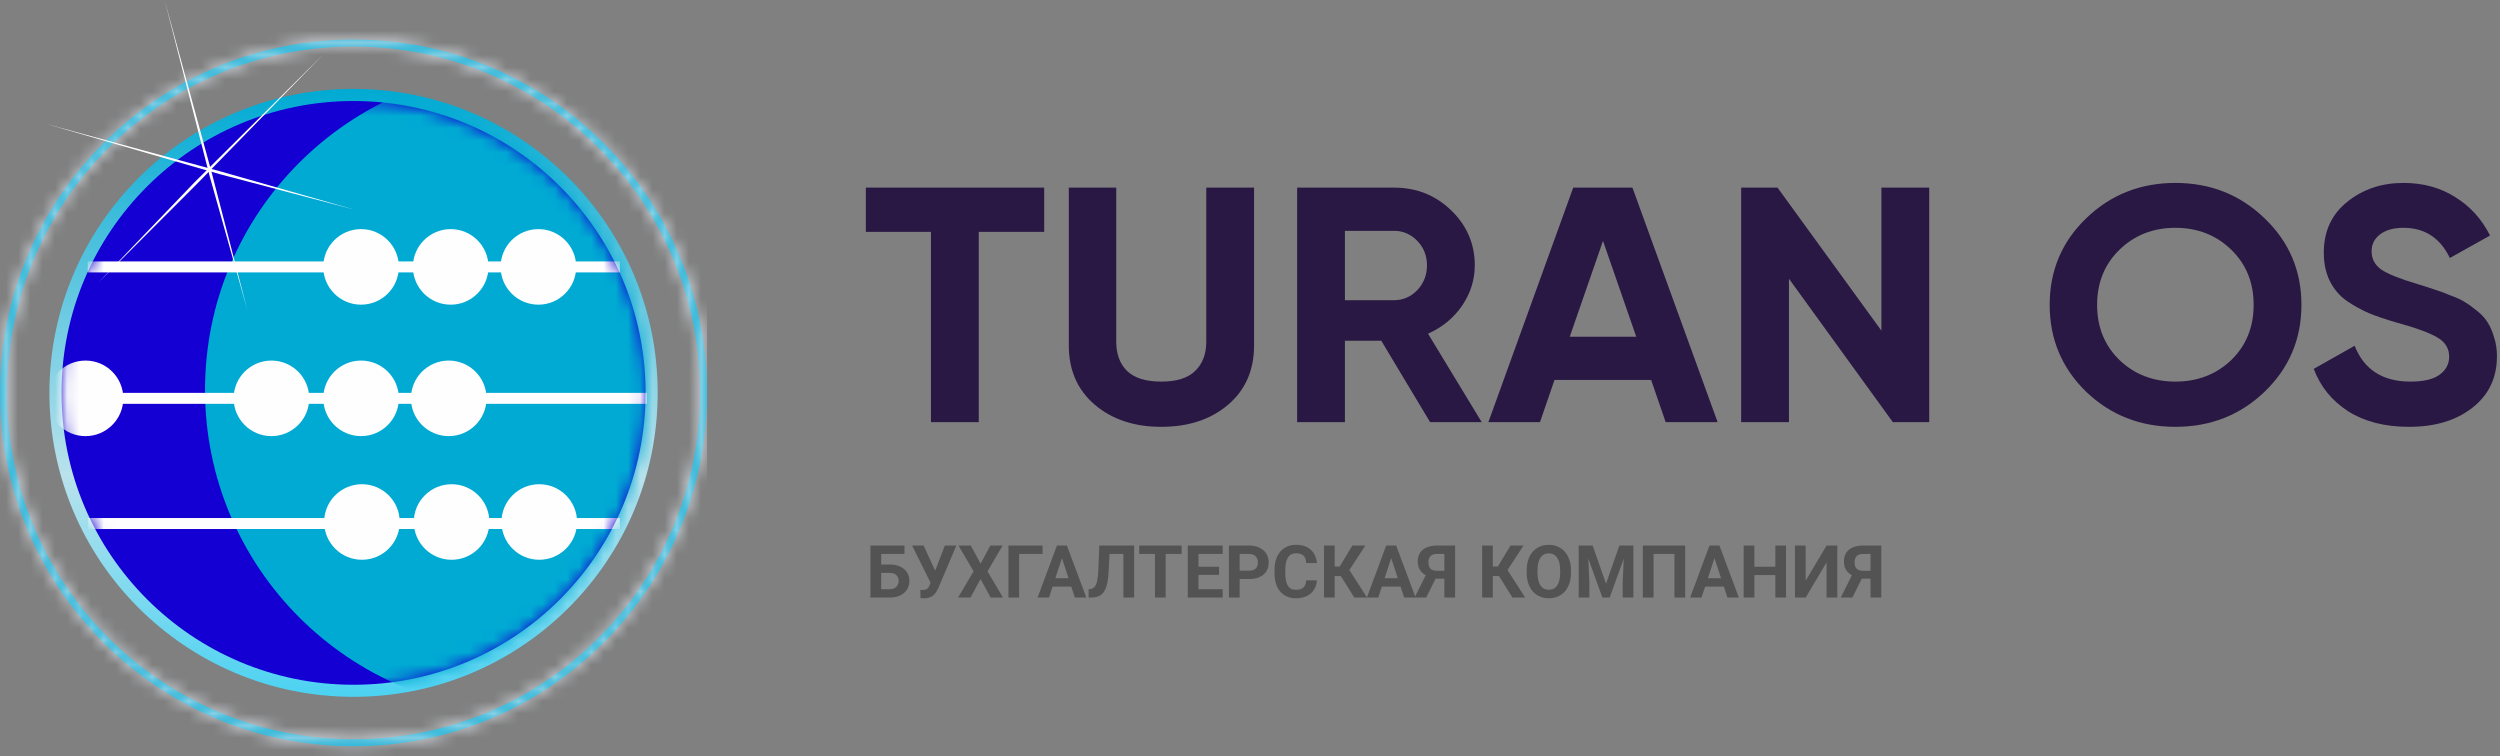 <svg width="205" height="62" viewBox="0 0 205 62" fill="none" xmlns="http://www.w3.org/2000/svg">
<rect x="0" y="0" width="205" height="62" fill="#808080" stroke="none"/>
<g clip-path="url(#clip0_19_295)">
<path fill-rule="evenodd" clip-rule="evenodd" d="M28.991 61.191C12.979 61.191 0 48.22 0 32.217C0 16.213 12.979 3.242 28.991 3.242C45.003 3.242 57.984 16.213 57.984 32.217C57.984 48.22 45.003 61.191 28.991 61.191ZM28.991 60.616C13.299 60.616 0.576 47.9 0.576 32.217C0.576 16.531 13.299 3.817 28.991 3.817C44.685 3.817 57.406 16.531 57.406 32.217C57.406 47.9 44.685 60.616 28.991 60.616Z" fill="#00AAD3"/>
<mask id="mask0_19_295" style="mask-type:luminance" maskUnits="userSpaceOnUse" x="0" y="3" width="58" height="59">
<path fill-rule="evenodd" clip-rule="evenodd" d="M28.991 61.191C12.979 61.191 0 48.22 0 32.217C0 16.213 12.979 3.242 28.991 3.242C45.003 3.242 57.984 16.213 57.984 32.217C57.984 48.22 45.003 61.191 28.991 61.191ZM28.991 60.616C13.299 60.616 0.576 47.9 0.576 32.217C0.576 16.531 13.299 3.817 28.991 3.817C44.685 3.817 57.406 16.531 57.406 32.217C57.406 47.9 44.685 60.616 28.991 60.616Z" fill="white"/>
</mask>
<g mask="url(#mask0_19_295)">
<path d="M28.991 59.191C14.082 59.191 2 47.114 2 32.217H-2C-2 49.325 11.875 63.191 28.991 63.191V59.191ZM2 32.217C2 17.319 14.082 5.242 28.991 5.242V1.242C11.875 1.242 -2 15.108 -2 32.217H2ZM28.991 5.242C43.9 5.242 55.984 17.319 55.984 32.217H59.984C59.984 15.107 46.106 1.242 28.991 1.242V5.242ZM55.984 32.217C55.984 47.114 43.9 59.191 28.991 59.191V63.191C46.106 63.191 59.984 49.325 59.984 32.217H55.984ZM28.991 58.616C14.402 58.616 2.576 46.794 2.576 32.217H-1.424C-1.424 49.005 12.195 62.616 28.991 62.616V58.616ZM2.576 32.217C2.576 17.637 14.402 5.817 28.991 5.817V1.817C12.195 1.817 -1.424 15.425 -1.424 32.217H2.576ZM28.991 5.817C43.582 5.817 55.406 17.636 55.406 32.217H59.406C59.406 15.425 45.789 1.817 28.991 1.817V5.817ZM55.406 32.217C55.406 46.794 43.582 58.616 28.991 58.616V62.616C45.789 62.616 59.406 49.005 59.406 32.217H55.406Z" fill="#E2E8F0"/>
</g>
<path d="M28.991 57.14C42.764 57.14 53.93 45.981 53.93 32.216C53.93 18.451 42.764 7.292 28.991 7.292C15.219 7.292 4.053 18.451 4.053 32.216C4.053 45.981 15.219 57.14 28.991 57.14Z" fill="url(#paint0_linear_19_295)"/>
<path fill-rule="evenodd" clip-rule="evenodd" d="M28.992 56.15C15.766 56.15 5.045 45.435 5.045 32.217C5.045 18.998 15.766 8.284 28.992 8.284C42.217 8.284 52.938 18.998 52.938 32.217C52.938 45.435 42.217 56.15 28.992 56.15Z" fill="#1400D3"/>
<mask id="mask1_19_295" style="mask-type:luminance" maskUnits="userSpaceOnUse" x="5" y="8" width="48" height="49">
<path d="M28.992 56.15C15.766 56.15 5.045 45.435 5.045 32.217C5.045 18.998 15.766 8.284 28.992 8.284C42.217 8.284 52.938 18.998 52.938 32.217C52.938 45.435 42.217 56.15 28.992 56.15Z" fill="white"/>
</mask>
<g mask="url(#mask1_19_295)">
<path d="M43.193 58.349C57.763 58.349 69.573 46.545 69.573 31.983C69.573 17.422 57.763 5.617 43.193 5.617C28.623 5.617 16.812 17.422 16.812 31.983C16.812 46.545 28.623 58.349 43.193 58.349Z" fill="#00AAD3"/>
<path d="M50.831 21.437H7.191V22.337H50.831V21.437Z" fill="#FEFEFE"/>
<path d="M53.032 32.215H4.668V33.114H53.032V32.215Z" fill="#FEFEFE"/>
<path d="M50.834 42.479H7.228V43.379H50.834V42.479Z" fill="#FEFEFE"/>
<path d="M44.219 45.901C45.931 45.901 47.319 44.514 47.319 42.803C47.319 41.093 45.931 39.706 44.219 39.706C42.508 39.706 41.12 41.093 41.12 42.803C41.12 44.514 42.508 45.901 44.219 45.901Z" fill="#FEFEFE"/>
<path d="M37.031 45.901C38.742 45.901 40.13 44.514 40.13 42.803C40.13 41.093 38.742 39.706 37.031 39.706C35.319 39.706 33.931 41.093 33.931 42.803C33.931 44.514 35.319 45.901 37.031 45.901Z" fill="#FEFEFE"/>
<path d="M29.679 45.901C31.391 45.901 32.779 44.514 32.779 42.803C32.779 41.093 31.391 39.706 29.679 39.706C27.967 39.706 26.58 41.093 26.58 42.803C26.58 44.514 27.967 45.901 29.679 45.901Z" fill="#FEFEFE"/>
<path d="M36.797 35.762C38.508 35.762 39.896 34.375 39.896 32.664C39.896 30.953 38.508 29.566 36.797 29.566C35.085 29.566 33.697 30.953 33.697 32.664C33.697 34.375 35.085 35.762 36.797 35.762Z" fill="#FEFEFE"/>
<path d="M29.607 35.762C31.319 35.762 32.707 34.375 32.707 32.664C32.707 30.953 31.319 29.566 29.607 29.566C27.895 29.566 26.508 30.953 26.508 32.664C26.508 34.375 27.895 35.762 29.607 35.762Z" fill="#FEFEFE"/>
<path d="M22.256 35.762C23.968 35.762 25.356 34.375 25.356 32.664C25.356 30.953 23.968 29.566 22.256 29.566C20.544 29.566 19.157 30.953 19.157 32.664C19.157 34.375 20.544 35.762 22.256 35.762Z" fill="#FEFEFE"/>
<path d="M7.011 35.762C8.723 35.762 10.111 34.375 10.111 32.664C10.111 30.953 8.723 29.566 7.011 29.566C5.299 29.566 3.912 30.953 3.912 32.664C3.912 34.375 5.299 35.762 7.011 35.762Z" fill="#FEFEFE"/>
<path d="M44.148 24.983C45.86 24.983 47.248 23.596 47.248 21.885C47.248 20.174 45.86 18.787 44.148 18.787C42.436 18.787 41.049 20.174 41.049 21.885C41.049 23.596 42.436 24.983 44.148 24.983Z" fill="#FEFEFE"/>
<path d="M36.957 24.983C38.669 24.983 40.057 23.596 40.057 21.885C40.057 20.174 38.669 18.787 36.957 18.787C35.245 18.787 33.858 20.174 33.858 21.885C33.858 23.596 35.245 24.983 36.957 24.983Z" fill="#FEFEFE"/>
<path d="M29.606 24.983C31.318 24.983 32.706 23.596 32.706 21.885C32.706 20.174 31.318 18.787 29.606 18.787C27.894 18.787 26.506 20.174 26.506 21.885C26.506 23.596 27.894 24.983 29.606 24.983Z" fill="#FEFEFE"/>
</g>
<path fill-rule="evenodd" clip-rule="evenodd" d="M13.497 0L17.191 14.443L20.29 25.448L17.406 14.335L13.497 0Z" fill="#FEFEFE"/>
<path fill-rule="evenodd" clip-rule="evenodd" d="M3.705 10.139L18.033 14.286L29.091 17.199L18.049 14.046L3.705 10.139Z" fill="#FEFEFE"/>
<path fill-rule="evenodd" clip-rule="evenodd" d="M26.518 4.452L15.939 14.961L8.023 23.213L16.14 15.091L26.518 4.452Z" fill="#FEFEFE"/>
</g>
<g clip-path="url(#clip1_19_295)">
<path d="M85.624 15.385V19.011H80.257V34.615H76.339V19.011H71V15.385H85.624Z" fill="#291843"/>
<path d="M95.224 35C93.009 35 91.191 34.396 89.771 33.187C88.352 31.978 87.642 30.357 87.642 28.324V15.385H91.532V28.022C91.532 29.029 91.825 29.826 92.412 30.412C93.018 30.998 93.955 31.291 95.224 31.291C96.492 31.291 97.42 30.998 98.007 30.412C98.612 29.826 98.915 29.029 98.915 28.022V15.385H102.834V28.324C102.834 30.357 102.124 31.978 100.704 33.187C99.284 34.396 97.457 35 95.224 35Z" fill="#291843"/>
<path d="M117.269 34.615L113.265 27.94H110.283V34.615H106.364V15.385H114.315C116.152 15.385 117.713 16.007 119.001 17.253C120.288 18.498 120.932 20 120.932 21.758C120.932 22.949 120.581 24.057 119.881 25.082C119.181 26.09 118.253 26.85 117.098 27.363L121.5 34.615H117.269ZM110.283 18.929V24.615H114.315C115.054 24.615 115.688 24.341 116.218 23.791C116.748 23.223 117.013 22.546 117.013 21.758C117.013 20.971 116.748 20.302 116.218 19.753C115.688 19.203 115.054 18.929 114.315 18.929H110.283Z" fill="#291843"/>
<path d="M136.586 34.615L135.393 31.154H127.47L126.278 34.615H122.047L129.004 15.385H133.86L140.845 34.615H136.586ZM128.72 27.61H134.172L131.446 19.753L128.72 27.61Z" fill="#291843"/>
<path d="M154.276 15.385H158.195V34.615H155.213L146.694 22.857V34.615H142.775V15.385H145.757L154.276 27.115V15.385Z" fill="#291843"/>
<path d="M185.707 32.115C183.7 34.038 181.258 35 178.381 35C175.503 35 173.061 34.038 171.054 32.115C169.066 30.174 168.073 27.802 168.073 25C168.073 22.198 169.066 19.835 171.054 17.912C173.061 15.971 175.503 15 178.381 15C181.258 15 183.7 15.971 185.707 17.912C187.714 19.835 188.717 22.198 188.717 25C188.717 27.802 187.714 30.174 185.707 32.115ZM173.809 29.533C175.039 30.705 176.563 31.291 178.381 31.291C180.198 31.291 181.722 30.705 182.953 29.533C184.183 28.343 184.798 26.831 184.798 25C184.798 23.169 184.183 21.657 182.953 20.467C181.722 19.277 180.198 18.681 178.381 18.681C176.563 18.681 175.039 19.277 173.809 20.467C172.578 21.657 171.963 23.169 171.963 25C171.963 26.831 172.578 28.343 173.809 29.533Z" fill="#291843"/>
<path d="M197.537 35C195.568 35 193.912 34.579 192.568 33.736C191.224 32.876 190.277 31.712 189.728 30.247L193.079 28.352C193.855 30.311 195.379 31.291 197.651 31.291C198.749 31.291 199.553 31.099 200.065 30.714C200.576 30.33 200.831 29.844 200.831 29.258C200.831 28.581 200.519 28.059 199.894 27.692C199.269 27.308 198.152 26.896 196.543 26.456C195.654 26.2 194.896 25.943 194.272 25.687C193.666 25.43 193.051 25.092 192.426 24.67C191.82 24.231 191.356 23.681 191.034 23.022C190.713 22.363 190.552 21.593 190.552 20.714C190.552 18.974 191.186 17.592 192.454 16.566C193.742 15.522 195.284 15 197.083 15C198.692 15 200.102 15.385 201.314 16.154C202.545 16.905 203.501 17.958 204.182 19.313L200.888 21.154C200.093 19.506 198.825 18.681 197.083 18.681C196.269 18.681 195.625 18.864 195.152 19.231C194.698 19.579 194.47 20.037 194.47 20.604C194.47 21.209 194.726 21.703 195.237 22.088C195.767 22.454 196.771 22.857 198.247 23.297C198.853 23.48 199.307 23.626 199.61 23.736C199.932 23.828 200.358 23.983 200.888 24.203C201.437 24.405 201.854 24.597 202.137 24.78C202.44 24.963 202.781 25.211 203.16 25.522C203.538 25.833 203.822 26.154 204.012 26.483C204.22 26.813 204.39 27.216 204.523 27.692C204.674 28.15 204.75 28.654 204.75 29.203C204.75 30.98 204.078 32.39 202.734 33.434C201.409 34.478 199.676 35 197.537 35Z" fill="#291843"/>
</g>
<path d="M74.17 44.734V45.423H72.251V49H71.375V44.734H74.17ZM71.949 46.29H72.945C73.281 46.29 73.57 46.346 73.812 46.457C74.055 46.568 74.241 46.725 74.372 46.926C74.503 47.127 74.568 47.361 74.568 47.629C74.568 47.832 74.531 48.018 74.457 48.185C74.383 48.352 74.274 48.496 74.132 48.619C73.991 48.74 73.821 48.834 73.622 48.9C73.423 48.967 73.197 49 72.945 49H71.375V44.734H72.257V48.315H72.945C73.113 48.315 73.252 48.283 73.361 48.221C73.471 48.158 73.553 48.075 73.607 47.972C73.664 47.866 73.692 47.75 73.692 47.623C73.692 47.502 73.664 47.393 73.607 47.295C73.553 47.195 73.471 47.117 73.361 47.06C73.252 47.004 73.113 46.976 72.945 46.976H71.949V46.29ZM76.429 47.453L77.478 44.734H78.424L76.962 48.174C76.911 48.291 76.853 48.403 76.786 48.511C76.722 48.616 76.644 48.711 76.555 48.795C76.465 48.877 76.357 48.942 76.232 48.991C76.107 49.038 75.958 49.062 75.784 49.062C75.741 49.062 75.689 49.06 75.626 49.059C75.564 49.057 75.514 49.054 75.477 49.05L75.471 48.364C75.494 48.37 75.531 48.374 75.582 48.376C75.633 48.376 75.67 48.376 75.693 48.376C75.809 48.376 75.899 48.359 75.966 48.326C76.032 48.293 76.085 48.246 76.124 48.185C76.165 48.123 76.201 48.05 76.232 47.966L76.429 47.453ZM75.734 44.734L76.707 46.847L76.98 47.816L76.326 47.828L74.791 44.734H75.734ZM79.605 44.734L80.407 46.223L81.21 44.734H82.215L80.976 46.85L82.247 49H81.233L80.407 47.482L79.581 49H78.561L79.836 46.85L78.594 44.734H79.605ZM85.49 44.734V45.423H83.568V49H82.692V44.734H85.49ZM87.178 45.464L86.018 49H85.083L86.668 44.734H87.263L87.178 45.464ZM88.142 49L86.978 45.464L86.885 44.734H87.485L89.079 49H88.142ZM88.089 47.412V48.101H85.836V47.412H88.089ZM92.372 44.734V45.423H90.251V44.734H92.372ZM92.999 44.734V49H92.12V44.734H92.999ZM90.14 44.734H91.016L90.907 46.876C90.892 47.196 90.861 47.475 90.816 47.711C90.773 47.947 90.715 48.148 90.641 48.315C90.566 48.478 90.475 48.611 90.365 48.713C90.258 48.812 90.131 48.886 89.984 48.933C89.838 48.977 89.671 49 89.483 49H89.267V48.315L89.378 48.306C89.474 48.296 89.558 48.27 89.63 48.23C89.702 48.188 89.764 48.127 89.814 48.045C89.867 47.963 89.91 47.858 89.943 47.731C89.978 47.602 90.006 47.445 90.025 47.26C90.047 47.074 90.061 46.857 90.069 46.609L90.14 44.734ZM95.583 44.734V49H94.707V44.734H95.583ZM96.895 44.734V45.423H93.415V44.734H96.895ZM100.259 48.315V49H97.988V48.315H100.259ZM98.275 44.734V49H97.397V44.734H98.275ZM99.963 46.472V47.14H97.988V46.472H99.963ZM100.256 44.734V45.423H97.988V44.734H100.256ZM102.433 47.48H101.346V46.794H102.433C102.601 46.794 102.737 46.767 102.843 46.712C102.948 46.655 103.025 46.577 103.074 46.477C103.123 46.378 103.147 46.266 103.147 46.141C103.147 46.014 103.123 45.895 103.074 45.786C103.025 45.677 102.948 45.589 102.843 45.523C102.737 45.456 102.601 45.423 102.433 45.423H101.65V49H100.771V44.734H102.433C102.767 44.734 103.053 44.795 103.291 44.916C103.531 45.035 103.715 45.2 103.842 45.411C103.969 45.622 104.032 45.863 104.032 46.135C104.032 46.41 103.969 46.648 103.842 46.85C103.715 47.051 103.531 47.206 103.291 47.315C103.053 47.425 102.767 47.48 102.433 47.48ZM107.111 47.585H107.987C107.97 47.872 107.891 48.127 107.75 48.35C107.611 48.572 107.417 48.746 107.167 48.871C106.919 48.996 106.62 49.059 106.271 49.059C105.997 49.059 105.752 49.012 105.535 48.918C105.318 48.822 105.133 48.685 104.979 48.508C104.826 48.33 104.71 48.115 104.63 47.863C104.55 47.611 104.51 47.329 104.51 47.017V46.721C104.51 46.408 104.551 46.126 104.633 45.874C104.717 45.62 104.836 45.404 104.99 45.227C105.146 45.049 105.333 44.912 105.55 44.816C105.767 44.721 106.009 44.673 106.276 44.673C106.632 44.673 106.932 44.737 107.176 44.866C107.422 44.995 107.612 45.173 107.747 45.399C107.884 45.626 107.966 45.884 107.993 46.173H107.114C107.104 46.001 107.07 45.855 107.012 45.736C106.953 45.615 106.864 45.524 106.745 45.464C106.628 45.401 106.472 45.37 106.276 45.37C106.13 45.37 106.002 45.398 105.893 45.452C105.783 45.507 105.691 45.59 105.617 45.701C105.543 45.812 105.487 45.953 105.45 46.123C105.415 46.291 105.397 46.488 105.397 46.715V47.017C105.397 47.237 105.414 47.432 105.447 47.6C105.48 47.766 105.531 47.906 105.6 48.022C105.67 48.135 105.76 48.221 105.869 48.279C105.98 48.336 106.114 48.364 106.271 48.364C106.454 48.364 106.605 48.335 106.725 48.276C106.844 48.218 106.935 48.131 106.997 48.016C107.062 47.9 107.1 47.757 107.111 47.585ZM109.446 44.734V49H108.567V44.734H109.446ZM111.96 44.734L110.325 47.239H109.25L109.139 46.457H109.856L110.894 44.734H111.96ZM111.055 49L109.859 47.093L110.469 46.466L112.098 49H111.055ZM114.178 45.464L113.018 49H112.083L113.668 44.734H114.263L114.178 45.464ZM115.142 49L113.979 45.464L113.885 44.734H114.485L116.079 49H115.142ZM115.089 47.412V48.101H112.836V47.412H115.089ZM118.742 47.45H117.582L117.286 47.327C116.952 47.222 116.696 47.063 116.519 46.852C116.343 46.642 116.255 46.373 116.255 46.047C116.255 45.76 116.318 45.52 116.445 45.326C116.574 45.131 116.756 44.983 116.99 44.884C117.227 44.784 117.507 44.734 117.831 44.734H119.319V49H118.438V45.423H117.831C117.591 45.423 117.414 45.482 117.301 45.602C117.188 45.721 117.131 45.89 117.131 46.108C117.131 46.269 117.157 46.4 117.21 46.504C117.263 46.605 117.34 46.682 117.441 46.732C117.543 46.781 117.671 46.806 117.825 46.806H118.739L118.742 47.45ZM117.896 47.096L116.949 49H115.997L116.946 47.096H117.896ZM122.413 44.734V49H121.534V44.734H122.413ZM124.927 44.734L123.292 47.239H122.217L122.105 46.457H122.823L123.86 44.734H124.927ZM124.021 49L122.826 47.093L123.436 46.466L125.064 49H124.021ZM128.82 46.768V46.97C128.82 47.294 128.776 47.585 128.688 47.843C128.601 48.101 128.477 48.32 128.316 48.502C128.156 48.682 127.965 48.819 127.742 48.915C127.521 49.011 127.276 49.059 127.007 49.059C126.739 49.059 126.494 49.011 126.271 48.915C126.051 48.819 125.859 48.682 125.697 48.502C125.535 48.32 125.409 48.101 125.319 47.843C125.231 47.585 125.188 47.294 125.188 46.97V46.768C125.188 46.441 125.231 46.15 125.319 45.895C125.407 45.637 125.531 45.417 125.691 45.235C125.854 45.054 126.045 44.915 126.266 44.819C126.488 44.724 126.733 44.676 127.001 44.676C127.271 44.676 127.516 44.724 127.736 44.819C127.959 44.915 128.15 45.054 128.311 45.235C128.473 45.417 128.598 45.637 128.686 45.895C128.775 46.15 128.82 46.441 128.82 46.768ZM127.933 46.97V46.762C127.933 46.535 127.912 46.336 127.871 46.164C127.83 45.992 127.77 45.848 127.689 45.73C127.609 45.613 127.512 45.525 127.396 45.467C127.281 45.406 127.149 45.376 127.001 45.376C126.853 45.376 126.721 45.406 126.605 45.467C126.492 45.525 126.396 45.613 126.315 45.73C126.237 45.848 126.178 45.992 126.137 46.164C126.096 46.336 126.075 46.535 126.075 46.762V46.97C126.075 47.194 126.096 47.394 126.137 47.567C126.178 47.739 126.238 47.885 126.318 48.004C126.398 48.121 126.496 48.21 126.611 48.27C126.727 48.331 126.858 48.361 127.007 48.361C127.155 48.361 127.287 48.331 127.402 48.27C127.518 48.21 127.614 48.121 127.692 48.004C127.771 47.885 127.83 47.739 127.871 47.567C127.912 47.394 127.933 47.194 127.933 46.97ZM129.854 44.734H130.599L131.694 47.866L132.79 44.734H133.534L131.993 49H131.396L129.854 44.734ZM129.453 44.734H130.194L130.329 47.787V49H129.453V44.734ZM133.194 44.734H133.938V49H133.06V47.787L133.194 44.734ZM138.184 44.734V49H137.305V45.423H135.591V49H134.712V44.734H138.184ZM140.686 45.464L139.525 49H138.591L140.176 44.734H140.771L140.686 45.464ZM141.649 49L140.486 45.464L140.393 44.734H140.993L142.587 49H141.649ZM141.597 47.412V48.101H139.344V47.412H141.597ZM145.827 46.472V47.157H143.601V46.472H145.827ZM143.861 44.734V49H142.982V44.734H143.861ZM146.454 44.734V49H145.578V44.734H146.454ZM148.065 47.617L149.779 44.734H150.658V49H149.779V46.117L148.065 49H147.187V44.734H148.065V47.617ZM153.688 47.45H152.527L152.231 47.327C151.897 47.222 151.642 47.063 151.464 46.852C151.288 46.642 151.2 46.373 151.2 46.047C151.2 45.76 151.264 45.52 151.391 45.326C151.52 45.131 151.701 44.983 151.936 44.884C152.172 44.784 152.452 44.734 152.776 44.734H154.265V49H153.383V45.423H152.776C152.536 45.423 152.359 45.482 152.246 45.602C152.133 45.721 152.076 45.89 152.076 46.108C152.076 46.269 152.103 46.4 152.155 46.504C152.208 46.605 152.285 46.682 152.387 46.732C152.488 46.781 152.616 46.806 152.771 46.806H153.685L153.688 47.45ZM152.841 47.096L151.895 49H150.942L151.892 47.096H152.841Z" fill="#535353"/>
<defs>
<linearGradient id="paint0_linear_19_295" x1="28.991" y1="57.14" x2="28.991" y2="7.292" gradientUnits="userSpaceOnUse">
<stop stop-color="#4BD2F2"/>
<stop offset="0.365" stop-color="#B9E2EC"/>
<stop offset="1" stop-color="#00AAD3"/>
</linearGradient>
<clipPath id="clip0_19_295">
<rect width="58" height="62" fill="white"/>
</clipPath>
<clipPath id="clip1_19_295">
<rect width="134" height="20" fill="white" transform="translate(71 15)"/>
</clipPath>
</defs>
</svg>
